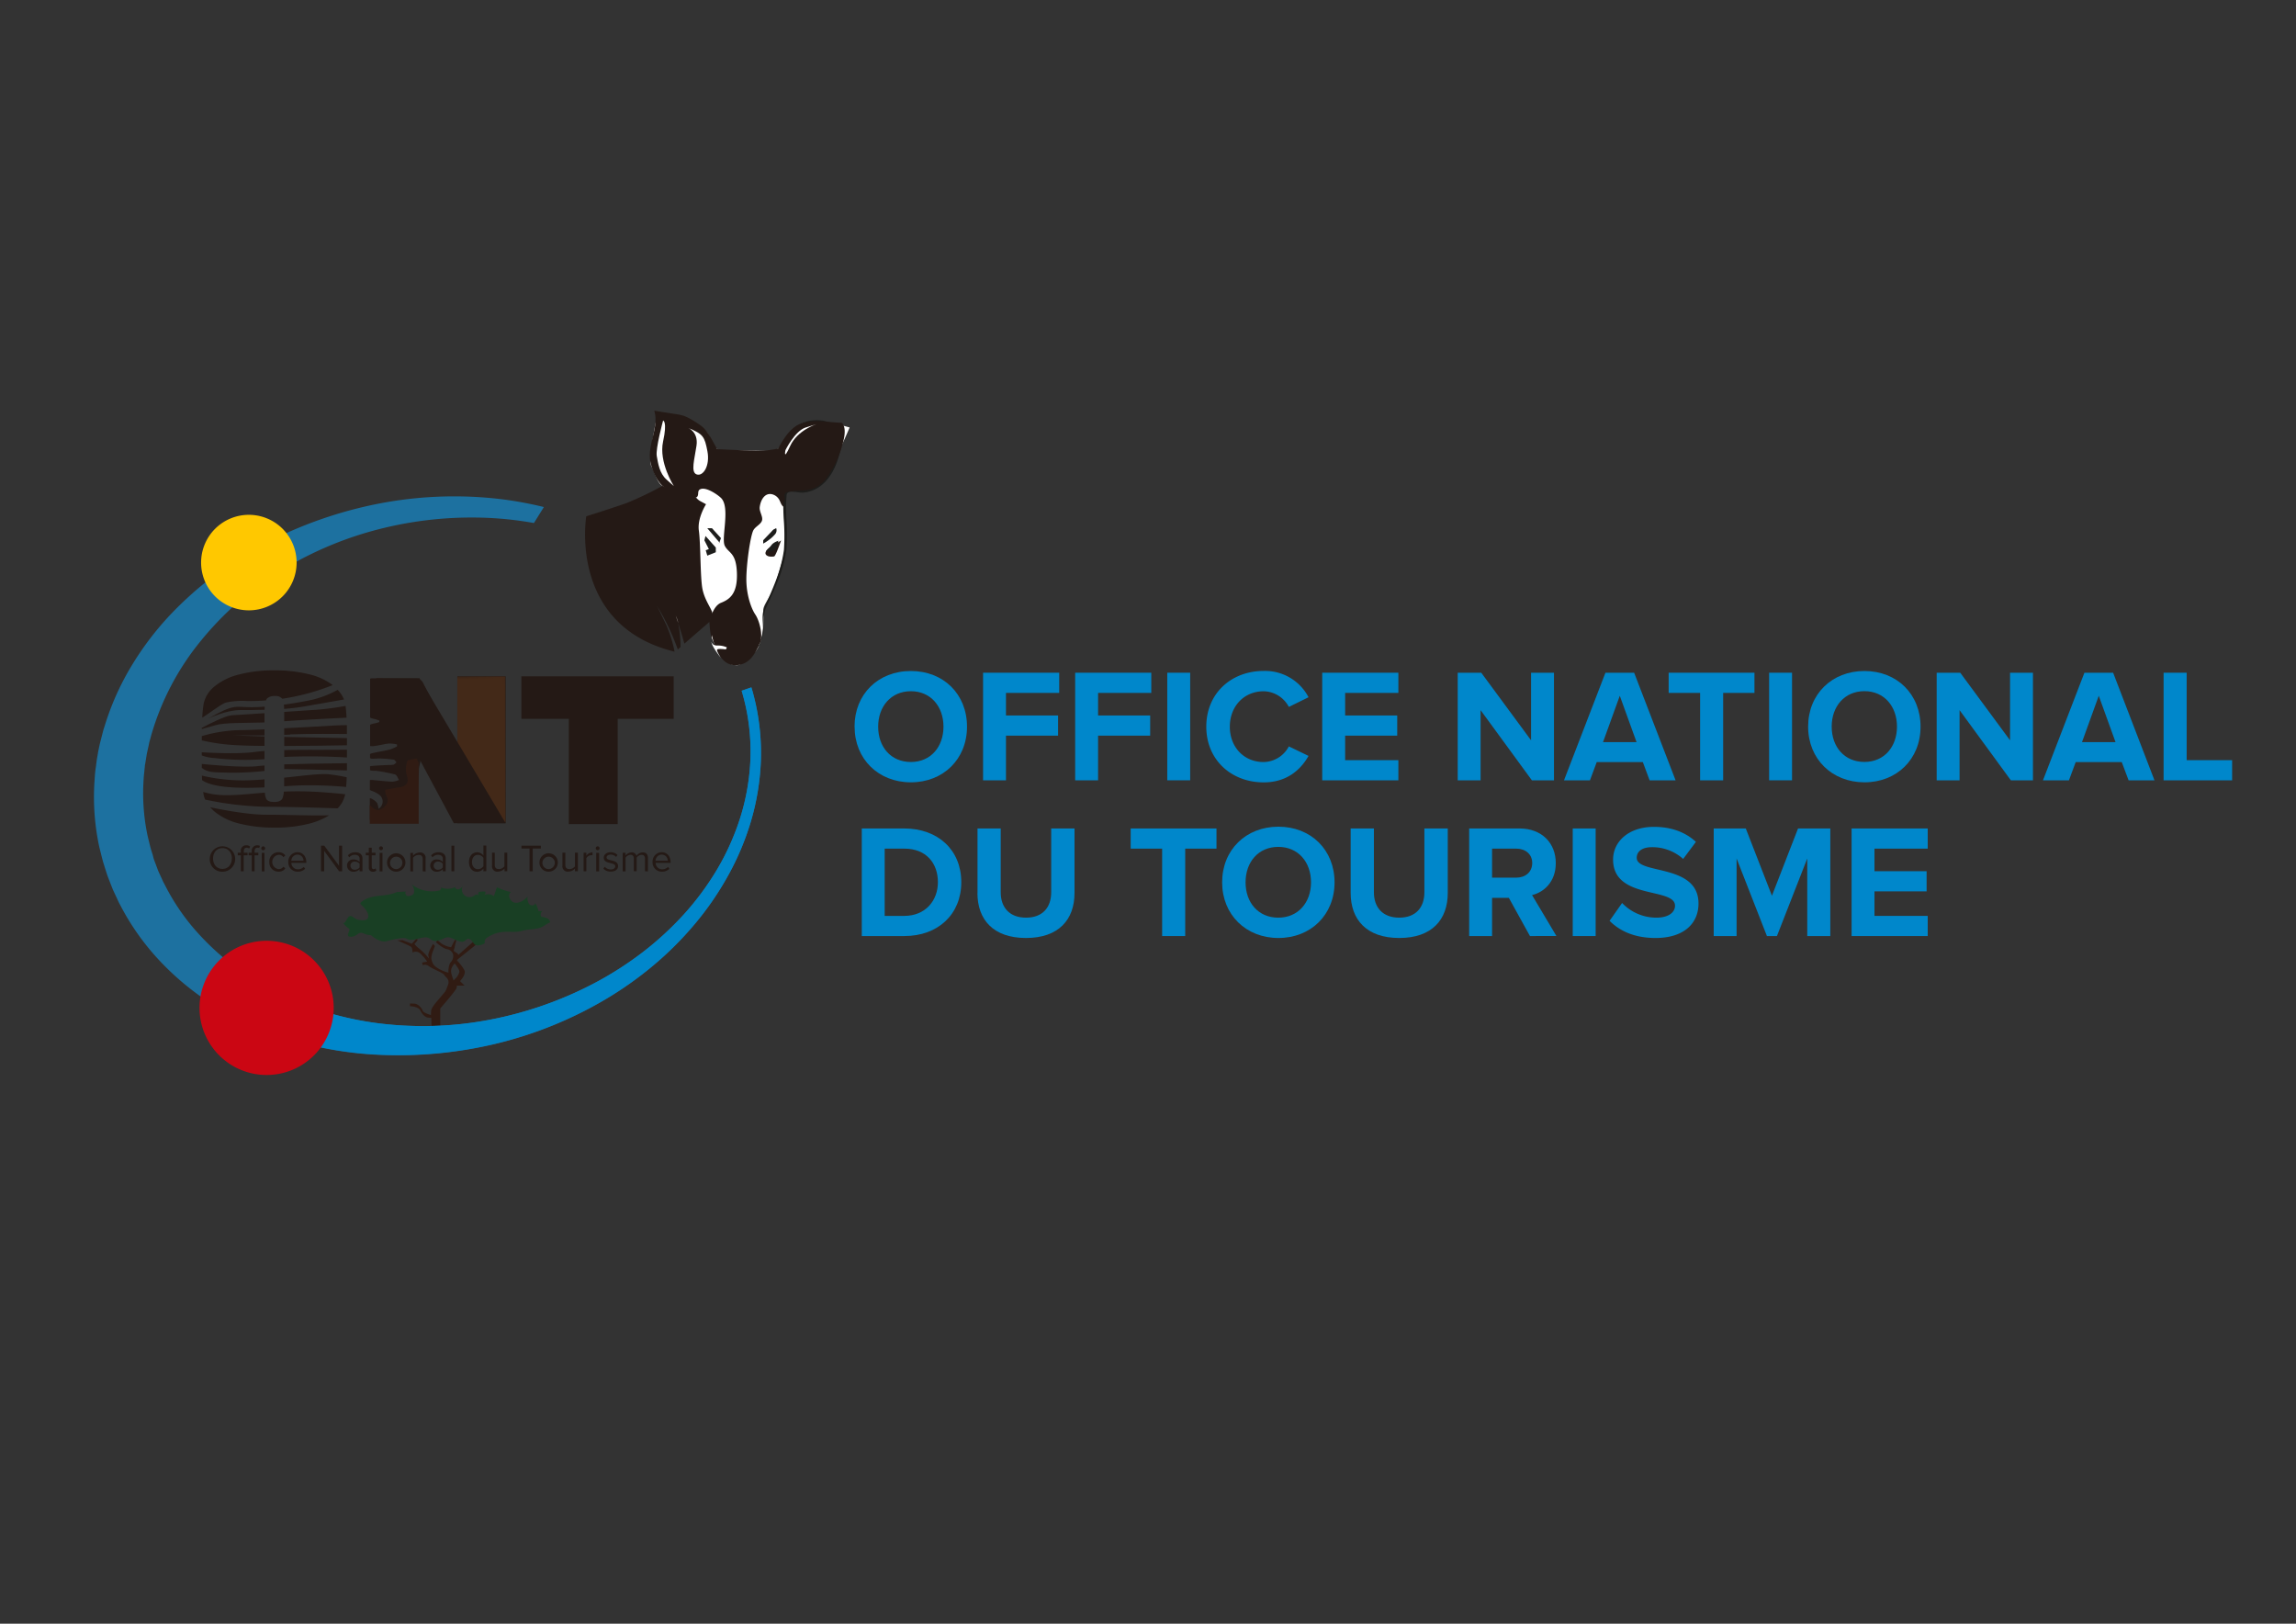 <svg id="Calque_1" data-name="Calque 1" xmlns="http://www.w3.org/2000/svg" xmlns:xlink="http://www.w3.org/1999/xlink" viewBox="0 0 841.89 595.28"><rect x="0" y="0" width="841.89" height="595.28" fill="#333333" stroke="none"/><defs><style>.cls-1{fill:url(#Dégradé_sans_nom_3);}.cls-2{fill:none;}.cls-3{fill:#241915;}.cls-4{fill:#fff;}.cls-5{fill:#1d1d1b;}.cls-6{fill:#301b13;}.cls-7{fill:#193f24;}.cls-8{fill:#1d71a0;}.cls-9{fill:#0087cb;}.cls-10{fill:#ffc800;}.cls-11{fill:#cb0613;}.cls-12{clip-path:url(#clip-path);}.cls-13{mask:url(#mask);}.cls-14{fill:url(#Dégradé_sans_nom_2);}</style><linearGradient id="Dégradé_sans_nom_3" x1="-182.48" y1="-120.12" x2="-182.14" y2="-120.12" gradientTransform="matrix(0, -126.68, -126.68, 0, -15040.12, -22835.97)" gradientUnits="userSpaceOnUse"><stop offset="0" stop-color="#fff"/><stop offset="1"/></linearGradient><clipPath id="clip-path"><rect class="cls-2" x="167.69" y="247.95" width="17.72" height="53.84"/></clipPath><mask id="mask" x="166.47" y="247.55" width="20.16" height="54.64" maskUnits="userSpaceOnUse"><rect class="cls-1" x="167.08" y="247.75" width="18.94" height="54.23" transform="translate(-6.2 4.08) rotate(-1.3)"/></mask><linearGradient id="Dégradé_sans_nom_2" x1="-182.48" y1="-120.12" x2="-182.14" y2="-120.12" gradientTransform="matrix(0, -126.68, -126.68, 0, -15040.12, -22835.97)" gradientUnits="userSpaceOnUse"><stop offset="0" stop-color="#432918"/><stop offset="1" stop-color="#432918"/></linearGradient></defs><title>LOGO ONT PAYSAGE</title><path class="cls-3" d="M311.5,156.72s-5.26,12.67-9.38,18.76-11,4.11-13.16,4.28-1.15,2.47-1.15,5.59.16,10,0,14.15-1.32,7.41-3.13,13.33-5.26,9-4.77,11.19,0,7.73-1.31,11.84c-.87,2.71-3.22,4.95-5.48,6.55a7.23,7.23,0,0,1-2.73,1.46,6.22,6.22,0,0,1-4.27-1.49,9.45,9.45,0,0,1-2.12-2.54,9.58,9.58,0,0,1-.49-.89c-1.11-2.21-2.41-3.79-2.89-6.31a25.22,25.22,0,0,1-.45-4.67l-9.23,8c-.73-2.73-1.62-5.56-2.29-7.58a45.53,45.53,0,0,1,.89,8.8l-1,.92a86.73,86.73,0,0,0-7.6-15.95c.06.14.49,1,3.21,6.64a45.44,45.44,0,0,1,3.2,10.12l-.61-.15c-38.42-9.9-31.77-49.49-31.77-49.49s10-3.13,15-4.94a124,124,0,0,0,13-6.25c-1.81-.82-2.79-4.77-4.11-7.24s2.14-18.59,2.14-18.59h4.61c7.07.82,13.32,4.44,14.64,7.9s2.63,4.93,4.44,4.93,13.33.17,18.1.17,5.43-6.75,10.53-9.71,18.26,1.15,18.26,1.15"/><path class="cls-4" d="M260.93,228.24c.73,1.65.18,3.64,0,5.48a33.62,33.62,0,0,0,2.62,5.23,9.58,9.58,0,0,0,.49.89,9.45,9.45,0,0,0,2.12,2.54,6.27,6.27,0,0,0,4.27,1.49,7.23,7.23,0,0,0,2.73-1.46c2.26-1.6,4.61-3.84,5.48-6.55,1.31-4.11,1.8-9.7,1.31-11.84s3-5.27,4.77-11.19,3-9.22,3.13-13.33,0-11,0-14.15-1.05-5.43,1.15-5.59,9.05,1.81,13.16-4.28,9.38-18.76,9.38-18.76-13.16-4.11-18.26-1.15-5.76,9.71-10.53,9.71-16.29-.17-18.1-.17-3.13-1.48-4.44-4.93-7.57-7.08-14.65-7.9h-4.6s-3.46,16.13-2.14,18.59,2.3,6.42,4.11,7.24c0,0,4.44,2.31,8.06,2.14s3.62,2.3,5.76,3.46l2.14,1.15s-3.29,5.1-2.63,9.71.49,17.27,1.32,21.38,3.18,6.92,3.65,8.81-1.31,1.12-.26,3.48"/><path class="cls-4" d="M243.66,159.68l-.34-.33c-.43-.45-1-.34.5.52,0,0,0,0,.08,0l0,0-.08-.08-.37-.24c-.05,0,0,0,.19.07"/><path class="cls-5" d="M275.24,240.56a3.81,3.81,0,0,0,1-.92,6.9,6.9,0,0,0,.76-1.17,10.69,10.69,0,0,1,1.55-2.36l0,.07,0-1v0l0,0a7.61,7.61,0,0,0,1.05-2.67,12.57,12.57,0,0,0,.16-2.88c0-1-.12-1.95-.12-2.94a10.39,10.39,0,0,1,.34-3,10,10,0,0,1,.53-1.41l.59-1.34,1.18-2.68c.77-1.79,1.52-3.59,2.21-5.41s1.3-3.67,1.8-5.54a46.5,46.5,0,0,0,1.16-5.68,76.74,76.74,0,0,0-.1-11.64c-.1-2-.17-3.93-.11-5.9,0-.5,0-1,.06-1.48l.06-.75c0-.26,0-.47.09-.78a2.57,2.57,0,0,1,.34-.85,2.07,2.07,0,0,1,.7-.65,3.4,3.4,0,0,1,1.65-.4,21.61,21.61,0,0,1,3,.26l.7.06a3.77,3.77,0,0,0,.66,0c.23,0,.46,0,.69-.08s.46-.08.69-.13a11.55,11.55,0,0,0,5-2.47,16,16,0,0,0,3.55-4.41,25,25,0,0,0,2.19-5.31c.55-1.86,1-3.76,1.4-5.67a14.49,14.49,0,0,0,.43-2.81,4.45,4.45,0,0,0-.61-2.56l.39.18a7.17,7.17,0,0,1-2.4-.16,22,22,0,0,1-2.22-.68,13.93,13.93,0,0,0-2.15-.57,12.6,12.6,0,0,0-2.21-.19,14.19,14.19,0,0,0-4.39.69,9,9,0,0,0-3.72,2.33,18.8,18.8,0,0,0-2.71,3.59,19.81,19.81,0,0,1-1.26,1.92,6.48,6.48,0,0,1-1.69,1.61,4.63,4.63,0,0,1-1.06.49c-.19,0-.38.1-.57.13s-.39.06-.58.06a14.65,14.65,0,0,1-2.3-.13,9.5,9.5,0,0,0-2.26-.05,3.48,3.48,0,0,0-2,.94,3.53,3.53,0,0,1,2-1,9.23,9.23,0,0,1,2.29,0,15.51,15.51,0,0,0,2.26.06,3.31,3.31,0,0,0,.55-.07,5.29,5.29,0,0,0,.54-.13,4.56,4.56,0,0,0,1-.49,6.46,6.46,0,0,0,1.56-1.57c.43-.61.81-1.27,1.19-1.93a18.87,18.87,0,0,1,2.68-3.75,10.38,10.38,0,0,1,1.79-1.51,9.82,9.82,0,0,1,2.11-1,15.25,15.25,0,0,1,4.58-.79,14.09,14.09,0,0,1,2.34.16,15.38,15.38,0,0,1,2.27.57c.73.23,1.44.47,2.15.62a6.71,6.71,0,0,0,2.14.11l.25,0,.14.21a5.28,5.28,0,0,1,.79,3,15.51,15.51,0,0,1-.43,3c-.43,1.9-.83,3.82-1.39,5.73a26,26,0,0,1-2.24,5.51,20.56,20.56,0,0,1-1.66,2.51,14.9,14.9,0,0,1-2.09,2.19,12.61,12.61,0,0,1-5.4,2.71,6.58,6.58,0,0,1-.75.14c-.25,0-.5.08-.76.1a5.23,5.23,0,0,1-.8,0c-.26,0-.52,0-.77-.07a20.6,20.6,0,0,0-2.84-.27,2.54,2.54,0,0,0-1.18.26,1.18,1.18,0,0,0-.57.83,5.77,5.77,0,0,0-.07.67l-.06.72c0,.48-.06,1-.07,1.45-.07,1.93,0,3.87.07,5.82a77.44,77.44,0,0,1,0,11.8,50.64,50.64,0,0,1-3.17,11.37c-.72,1.82-1.51,3.62-2.32,5.4l-1.22,2.67-.61,1.34a9.33,9.33,0,0,0-.53,1.32,10.61,10.61,0,0,0-.39,2.82c0,1,0,2,0,2.93a12.74,12.74,0,0,1-.25,2.95,7.94,7.94,0,0,1-1.15,2.73v1l0,0a10.75,10.75,0,0,0-1.59,2.27,7.68,7.68,0,0,1-.81,1.15,3.7,3.7,0,0,1-1.08.89"/><path class="cls-5" d="M279.83,199.34c0-.08.68-.42.75-.46.58-.37,1.14-.76,1.68-1.18a12,12,0,0,0,1.77-1.65,2.23,2.23,0,0,0,.62-2.28.11.11,0,0,0,0-.08c-.06-.05-.14,0-.2,0-.27.21-.6.29-.86.47a6.38,6.38,0,0,0-.72.75l-1.41,1.47-1.6,1.67Z"/><polygon class="cls-5" points="263.7 198.76 259.35 193.66 261.07 193.66 264.36 197.28 263.62 199.34 263.7 198.76"/><polygon class="cls-5" points="262.47 200.74 262.47 202.46 259.35 203.7 258.77 201.72 259.92 201.31 258.28 198.09 258.69 196.5 262.47 200.74"/><path class="cls-3" d="M287.87,180.84c-.52.76.18,2-.33,2.89a2.44,2.44,0,0,0-.24.41,1.18,1.18,0,0,0,0,.53c.06.4.13.81.19,1.22-1-.49-1.22-1.69-1.73-2.62a4.15,4.15,0,0,0-2.67-2.07c-2.82-.63-4.23,2.36-4.52,4.72-.21,1.68,1.33,3.54.81,5s-2.59,2.18-3.24,3.7c-1.11,2.59-2.47,12.34-2.47,17.77s1.64,10.44,3.29,12.91,2.93,8,1.64,10.53-2.92,7.46-8.2,8-7.3-4.59-8.54-7.91a38.39,38.39,0,0,1-1.68-8s1.07-5.68,4.19-6.92,6.09-3.26,5.84-10.88-3-7.21-4.44-10,2.14-14.11-1.4-17.57c-1.28-1.25-5.94-4.48-7.9-3-.44.33-.45,1-.48,1.53s-.24,1.22-.79,1.31a1.36,1.36,0,0,1-.95-.35c-.62-.42-2.14-.14-2.83-.44-2.61-1.14-4.86-1.32-7.37-2.68-2.89-1.56-4.92-6.45-5.55-9.52-1.28-6.3,3.29-12.7,1.4-18.83l7.87,1.24a18.69,18.69,0,0,1,2.88.62,14.93,14.93,0,0,1,2.47,1.14,39.3,39.3,0,0,1,3.65,2.3c3,2.11,4.35,5.75,6.23,8.79,0,0,12,.6,15.28.62a35.65,35.65,0,0,0,7.11-.86c1.57-3.08,4.12-7.12,7.31-8.68,4.87-2.37,10.29-.91,15.49-.77a1.26,1.26,0,0,1,.58.12,1.07,1.07,0,0,1,.29.34c.9,1.51.74,3.4.44,5.13a38.36,38.36,0,0,1-6.21,14.39,11.18,11.18,0,0,1-5.43,4.25c-2.66,1-6.42.47-9.12,1.17a1.71,1.71,0,0,0-.71.33.8.8,0,0,0-.15.17"/><path class="cls-4" d="M264.36,217.27a25.4,25.4,0,0,1-2.51-5.59,41.53,41.53,0,0,0-1.48-4.28l1.48-.66,2.51,2.14Z"/><path class="cls-3" d="M283.86,204c.7-.43,2.19-5,2.57-5.87a35.94,35.94,0,0,1-3.4,2c-1.14.59-3.86,2.9-1.26,3.81a4.54,4.54,0,0,0,2,.06.11.11,0,0,0,.08,0"/><path class="cls-5" d="M280.94,201.93a6.88,6.88,0,0,0,1.21-1.08,12.17,12.17,0,0,1,1.05-1.4,6,6,0,0,1,1.67-1c.08,0,.51-.18.51-.31,0,.08-.16,5.18-4.44,3.84"/><path class="cls-4" d="M260.92,235.31s.18,1.42,2.16,1.35a7.91,7.91,0,0,1,3.45.68l-.37.74s-2.65-.37-3.14,0,.92,2.41,1.23,3c0,0-3.58-4.51-3.33-5.8"/><rect class="cls-3" x="191.17" y="247.95" width="55.85" height="15.59"/><rect class="cls-3" x="208.58" y="256.27" width="17.91" height="45.86"/><path class="cls-3" d="M76.92,314.74a4.66,4.66,0,1,1,4.65,4.85,4.58,4.58,0,0,1-4.65-4.85m8.11,0c0-2.19-1.36-3.81-3.46-3.81s-3.44,1.62-3.44,3.81,1.34,3.81,3.44,3.81S85,316.92,85,314.74"/><path class="cls-3" d="M88.31,319.42v-5.86H87.18v-.93h1.13v-.52a1.94,1.94,0,0,1,2-2.21,2,2,0,0,1,1.44.52l-.44.68a1.19,1.19,0,0,0-.83-.32c-.7,0-1.08.46-1.08,1.33v.52h1.38v.93H89.36v5.86Zm4,0v-5.86H91.17v-.93H92.3v-.52a2,2,0,0,1,2-2.21,2.06,2.06,0,0,1,1,.23l-.26.8a1.13,1.13,0,0,0-.61-.15c-.7,0-1.08.46-1.08,1.33v.52h1.38v.93H93.35v5.86ZM95.8,311a.71.71,0,1,1,1.42,0,.71.71,0,0,1-1.42,0m.18,1.67h1v6.79H96Z"/><path class="cls-3" d="M98.75,316a3.35,3.35,0,0,1,3.38-3.56,2.92,2.92,0,0,1,2.49,1.18l-.7.64a2,2,0,0,0-1.73-.88,2.64,2.64,0,0,0,0,5.25,2.07,2.07,0,0,0,1.73-.89l.7.65a2.92,2.92,0,0,1-2.49,1.18A3.36,3.36,0,0,1,98.75,316"/><path class="cls-3" d="M105.72,316a3.39,3.39,0,0,1,3.34-3.56c2,0,3.26,1.6,3.26,3.64v.27h-5.48a2.38,2.38,0,0,0,2.43,2.35,2.93,2.93,0,0,0,2.11-.88l.51.69a3.73,3.73,0,0,1-2.7,1.06,3.37,3.37,0,0,1-3.47-3.57m3.33-2.69a2.27,2.27,0,0,0-2.22,2.25h4.45a2.19,2.19,0,0,0-2.23-2.25"/><polygon class="cls-3" points="124.34 319.42 118.87 311.94 118.87 319.42 117.71 319.42 117.71 310.05 118.9 310.05 124.3 317.37 124.3 310.05 125.46 310.05 125.46 319.42 124.34 319.42"/><path class="cls-3" d="M131.86,319.42v-.77a3,3,0,0,1-2.25.94,2.26,2.26,0,0,1-2.36-2.25,2.21,2.21,0,0,1,2.36-2.24,2.88,2.88,0,0,1,2.25.92v-1.23c0-.89-.73-1.41-1.72-1.41a2.67,2.67,0,0,0-2.08.94l-.49-.73a3.55,3.55,0,0,1,2.71-1.13c1.45,0,2.63.65,2.63,2.29v4.67Zm0-1.43v-1.3a2.3,2.3,0,0,0-1.86-.83,1.5,1.5,0,1,0,0,3,2.28,2.28,0,0,0,1.86-.84"/><path class="cls-3" d="M135.24,318v-4.44h-1.12v-.93h1.12v-1.85h1.07v1.85h1.38v.93h-1.38v4.21c0,.51.23.88.68.88a1,1,0,0,0,.71-.3l.31.8a1.7,1.7,0,0,1-1.25.44,1.4,1.4,0,0,1-1.52-1.59"/><path class="cls-3" d="M139,311a.72.72,0,0,1,.72-.72.71.71,0,0,1,.7.72.7.7,0,0,1-.7.7.71.71,0,0,1-.72-.7m.19,1.67h1.05v6.79h-1.05Z"/><path class="cls-3" d="M141.93,316a3.37,3.37,0,1,1,3.36,3.57,3.34,3.34,0,0,1-3.36-3.57m5.61,0a2.28,2.28,0,1,0-2.25,2.63,2.36,2.36,0,0,0,2.25-2.63"/><path class="cls-3" d="M155,319.42V315c0-1.21-.62-1.58-1.53-1.58a2.65,2.65,0,0,0-2,1.06v5h-1v-6.79h1v1a3.35,3.35,0,0,1,2.43-1.15,1.92,1.92,0,0,1,2.15,2.19v4.77Z"/><path class="cls-3" d="M162.37,319.42v-.77a3,3,0,0,1-2.25.94,2.26,2.26,0,0,1-2.36-2.25,2.21,2.21,0,0,1,2.36-2.24,2.88,2.88,0,0,1,2.25.92v-1.23c0-.89-.73-1.41-1.72-1.41a2.67,2.67,0,0,0-2.08.94l-.49-.73a3.55,3.55,0,0,1,2.71-1.13c1.45,0,2.63.65,2.63,2.29v4.67Zm0-1.43v-1.3a2.3,2.3,0,0,0-1.86-.83,1.5,1.5,0,1,0,0,3,2.28,2.28,0,0,0,1.86-.84"/><rect class="cls-3" x="165.54" y="310.05" width="1.05" height="9.37"/><path class="cls-3" d="M177.26,319.42v-1a2.84,2.84,0,0,1-2.29,1.18c-1.77,0-3-1.35-3-3.56s1.25-3.57,3-3.57a2.81,2.81,0,0,1,2.29,1.2V310h1.06v9.38Zm0-1.86V314.5a2.51,2.51,0,0,0-2-1.1c-1.38,0-2.19,1.13-2.19,2.63s.81,2.62,2.19,2.62a2.5,2.5,0,0,0,2-1.09"/><path class="cls-3" d="M185,319.42v-1a3.34,3.34,0,0,1-2.42,1.13,1.92,1.92,0,0,1-2.16-2.17v-4.79h1v4.47c0,1.19.6,1.55,1.53,1.55a2.6,2.6,0,0,0,2-1v-5h1.05v6.79Z"/><polygon class="cls-3" points="194.17 319.42 194.17 311.08 191.21 311.08 191.21 310.05 198.32 310.05 198.32 311.08 195.34 311.08 195.34 319.42 194.17 319.42"/><path class="cls-3" d="M197.81,316a3.37,3.37,0,1,1,3.36,3.57,3.33,3.33,0,0,1-3.36-3.57m5.61,0a2.28,2.28,0,1,0-2.25,2.63,2.36,2.36,0,0,0,2.25-2.63"/><path class="cls-3" d="M210.82,319.42v-1a3.31,3.31,0,0,1-2.41,1.13,1.92,1.92,0,0,1-2.17-2.17v-4.79h1.06v4.47c0,1.19.6,1.55,1.53,1.55a2.58,2.58,0,0,0,2-1v-5h1.06v6.79Z"/><path class="cls-3" d="M214,319.42v-6.79h1v1.08a2.92,2.92,0,0,1,2.26-1.23v1.08a2.2,2.2,0,0,0-2.26,1.05v4.81Z"/><path class="cls-3" d="M218.44,311a.72.72,0,0,1,.72-.72.71.71,0,0,1,.7.72.7.7,0,0,1-.7.7.71.71,0,0,1-.72-.7m.18,1.67h1.06v6.79h-1.06Z"/><path class="cls-3" d="M221.21,318.52l.53-.76a3.08,3.08,0,0,0,2.24,1c1,0,1.61-.49,1.61-1.17,0-1.64-4.2-.63-4.2-3.14,0-1.07.9-2,2.52-2a3.37,3.37,0,0,1,2.51,1l-.49.73a2.6,2.6,0,0,0-2-.86c-.93,0-1.51.46-1.51,1.07,0,1.47,4.21.5,4.21,3.15,0,1.13-.92,2-2.66,2a3.64,3.64,0,0,1-2.74-1.07"/><path class="cls-3" d="M236.51,319.42v-4.61c0-.86-.36-1.41-1.25-1.41a2.36,2.36,0,0,0-1.8,1v5h-1.05v-4.61c0-.86-.35-1.41-1.25-1.41a2.39,2.39,0,0,0-1.79,1.06v5h-1.05v-6.79h1.05v1a3,3,0,0,1,2.21-1.15,1.72,1.72,0,0,1,1.81,1.27,2.87,2.87,0,0,1,2.28-1.27c1.24,0,1.9.69,1.9,2.05v4.91Z"/><path class="cls-3" d="M239.28,316a3.4,3.4,0,0,1,3.35-3.56c2.05,0,3.26,1.6,3.26,3.64v.27h-5.48a2.38,2.38,0,0,0,2.43,2.35,3,3,0,0,0,2.11-.88l.5.69a3.73,3.73,0,0,1-2.7,1.06,3.37,3.37,0,0,1-3.47-3.57m3.33-2.69a2.27,2.27,0,0,0-2.22,2.25h4.46a2.2,2.2,0,0,0-2.24-2.25"/><path class="cls-6" d="M161.43,379.43v-9.71s5.88-6.74,6-7.57l.11-.82h2.8l-1.65-1.65s2.22-2.3,1.65-3.86a14.67,14.67,0,0,0-2.91-3.79l8-6.41-.83-1.32-7.73,6.83s-.9,1.13-.16,2.06,1.85,2.46,1.73,3.08a5.18,5.18,0,0,1-1.3,2.35c-.43.18-2.59,3.33-4.81,6s-4.2,4.69-4.26,6.11l-.06,1.42s-2.84-.87-3-1.55-1.48-2.59-3.08-2.65l-1.6-.06v1s3.08.06,3.82,1.6,1.79,2.47,2.9,2.59l1.11.13.12,6.6,3.58-.37Z"/><path class="cls-6" d="M166.86,360.67a19.78,19.78,0,0,1-1.4-3.95c-.16-1.31,0-2,1.24-3.53s2.09-3.05.71-3.87-1.08-.41-.65-2.3a16,16,0,0,1,.65-2.39h-.65l-1.35,2.63a8.48,8.48,0,0,1-3.73-1.48l-1.32-1.15-.49.82s2.48,2.31,4.12,2.55a2.7,2.7,0,0,1,2.13,1.81,3.25,3.25,0,0,1-.74,2.84c-.9.86-1.07,3.42-.9,3.83s-4.69-1.24-5.68-3.13-.66-3,0-4.77l.66-1.73-.66-.82s-2,3.29-1.73,4.36l.25,1.07a24.13,24.13,0,0,0-3.54-3.62C152,346.44,152,346,152,346a7.32,7.32,0,0,0,1.15-1.4c.09-.33-.57-.33-.57-.33L151,346l-3.38-1.32-1.89.08s4.28,1.89,4.94,2.31.57,2.13.57,2.13a2.47,2.47,0,0,1,3,.5,16.62,16.62,0,0,1,2.39,2.84l-1.89.37.33,1s.74-.74,2.38.42,4.9,2.22,5.45,3.12,2.22,1.63,1.3,3.87a25.54,25.54,0,0,0-1.3,3.95Z"/><path class="cls-7" d="M136,342.82s.25.23.65.54c1.07.81,3.27,2.22,5.15,1.68,2.59-.74,5.92-1.36,6.91-1.05s1.19.93,3.87.31,3.91-1.11,5.26,0,2.92.74,5-.31,3.48.55,5.82,1.17,2-1.54,3.58-.86,1.11,3,4.2,2.1-.87-1.36,3.82-3.58,7.41-.49,11.35-1.6c2-.58,4.31-.43,6.29-1.05,1.4-.44,2.42-1.48,3.81-2-.17-2.09-3.26-1.84-3.38-2.24a1.93,1.93,0,0,1,.55-1.94h-1.48a6.56,6.56,0,0,0-1.16-2.87c-.11.94-1.6,1.06-2.22.34a3.75,3.75,0,0,1-.55-2.71c-1.29,1.24-2.92,2.45-4.68,2.18s-2.92-2.93-1.41-3.89a21.94,21.94,0,0,1-5.17-1.77l-1.12,3.28a3.39,3.39,0,0,0-3.7-.29,1.24,1.24,0,0,0,.61-1.36,6,6,0,0,0-2.56.19l-.15,1.53c.2-.32-.23-.73-.6-.69a2.53,2.53,0,0,0-1,.52,2.79,2.79,0,0,1-4-3.64A3.24,3.24,0,0,1,168.3,326a1.12,1.12,0,0,1-1.46-.76,6.37,6.37,0,0,1-5.1.13,1,1,0,0,1-.85,1.15,12.19,12.19,0,0,1-10.43-2.68,3.51,3.51,0,0,1,1.21,3.87,3,3,0,0,1-2.11.82c-.77-.12-1.29-1.26-.65-1.69l-3.38.2c-4.51,2-8.8.55-12.77,3.43-1.35,1-.24,1,1.11,2.72s2.1,4.19-.86,4.19-3.21-1.37-4.44-1.55-2,3.4-2.84,2.41,1,1.49,2.1,2.1-1.61,3,.74,3.09,2.71-2.1,4.69-1.24,2.71.62,2.71.62"/><path class="cls-8" d="M275.85,253.15c-.11-.39-.23-.77-.34-1.15l-3.57,1.24c.09.32.19.63.28.94q.7,2.48,1.26,5a77.84,77.84,0,0,1,1.62,20.48,82.3,82.3,0,0,1-3.7,20.22A91.88,91.88,0,0,1,263,318.65a103.07,103.07,0,0,1-12.23,16.56,116,116,0,0,1-15.14,13.92,126.12,126.12,0,0,1-17.29,11.11,137.91,137.91,0,0,1-38.52,13.57,130.62,130.62,0,0,1-40.5,1.42,116.37,116.37,0,0,1-38.13-11.47A96.45,96.45,0,0,1,70.75,340a80.23,80.23,0,0,1-10.39-15.75l-.54-1c-.16-.36-.31-.72-.47-1.07l-1-2.15c-.15-.36-.33-.7-.46-1.08l-.4-1.09-.83-2.2-.2-.54-.18-.56L56,313.42l-.7-2.23c-.4-1.51-.75-3-1.13-4.55A75.06,75.06,0,0,1,52.54,288c.09-1.56.13-3.13.33-4.69l.24-2.34c0-.39.11-.78.17-1.17l.19-1.16.38-2.34.51-2.31.25-1.16a11.48,11.48,0,0,1,.27-1.16l.63-2.3A96.7,96.7,0,0,1,73.4,235.24,116.34,116.34,0,0,1,103.35,209a130.56,130.56,0,0,1,37.45-15.45A136.93,136.93,0,0,1,181.47,190a127.34,127.34,0,0,1,14.31,1.75l3.65-5.86a135,135,0,0,0-17.32-3.08,145.29,145.29,0,0,0-43.24,1.83A153.69,153.69,0,0,0,97.67,199a131.23,131.23,0,0,0-35.41,26.57,110.26,110.26,0,0,0-13.7,18,98.17,98.17,0,0,0-9.62,20.81l-.88,2.76c-.16.46-.26.93-.39,1.4l-.36,1.41-.72,2.81L36,275.57,35.76,277c-.08.48-.19.95-.25,1.44l-.38,2.89c-.31,1.93-.39,3.88-.53,5.83a87,87,0,0,0,1.8,23.32c.48,1.9.93,3.8,1.45,5.69l.88,2.79.45,1.4.23.7.26.69,1.06,2.73.54,1.36c.17.46.4.89.6,1.34l1.24,2.66c.2.44.4.89.62,1.32l.69,1.29a90.64,90.64,0,0,0,13.4,19,99.85,99.85,0,0,0,17.37,15,111.35,111.35,0,0,0,19.9,10.69,131.09,131.09,0,0,0,43.2,9.56,153.73,153.73,0,0,0,43.42-4,146.21,146.21,0,0,0,40.12-16.2A131.47,131.47,0,0,0,239.48,354a122.29,122.29,0,0,0,15.28-15.25A110.7,110.7,0,0,0,267,320.94a98.65,98.65,0,0,0,8.35-19.86,89.94,89.94,0,0,0,3.6-21.23,84.16,84.16,0,0,0-1.79-21.47q-.57-2.64-1.3-5.23"/><path class="cls-9" d="M277.15,258.38q-.57-2.64-1.3-5.23c-.11-.39-.23-.77-.34-1.15l-3.57,1.24.28.94q.7,2.48,1.26,5a77.84,77.84,0,0,1,1.62,20.48,82.3,82.3,0,0,1-3.7,20.22A91.88,91.88,0,0,1,263,318.65a103.07,103.07,0,0,1-12.23,16.56,116,116,0,0,1-15.14,13.92,126.12,126.12,0,0,1-17.29,11.11,137.91,137.91,0,0,1-38.52,13.57,130.62,130.62,0,0,1-40.5,1.42,118,118,0,0,1-30.54-8,42.17,42.17,0,0,1-1.56,4.9c-1.07,2.76-2.3,5.43-3.57,8.09a133.68,133.68,0,0,0,34.66,6.4,153.77,153.77,0,0,0,43.42-4,146.21,146.21,0,0,0,40.12-16.2A131.47,131.47,0,0,0,239.48,354a122.29,122.29,0,0,0,15.28-15.25A110.7,110.7,0,0,0,267,320.94a98.65,98.65,0,0,0,8.35-19.86,89.94,89.94,0,0,0,3.6-21.23,84.16,84.16,0,0,0-1.79-21.47"/><path class="cls-10" d="M108.76,206.24a17.51,17.51,0,1,1-17.5-17.5,17.51,17.51,0,0,1,17.5,17.5"/><path class="cls-11" d="M122.36,369.5a24.6,24.6,0,1,1-24.6-24.59,24.6,24.6,0,0,1,24.6,24.59"/><path class="cls-3" d="M158.89,281.84c-.43-.32-.85-.67-1.27-1a31,31,0,0,1-3.3-3.18,1.49,1.49,0,0,1-.12-.14,6.83,6.83,0,0,1-.14,2.16,15,15,0,0,0-.44,2c-.05.63,0,1.21-.07,1.85l0,.26c-.13,1.43-.19,2.86-.29,4.29-1.43-.54-1.82.47-2.56,1.42-1.92,2.47-4.11,4.72-6.21,7-1,1.14-2.11,2.24-3.14,3.38-1.21,1.34-3.38,2.21-4.57,1.59a3.37,3.37,0,0,1-1.17-.95v-7.92a2.64,2.64,0,0,1,1,.42,5.21,5.21,0,0,1,1.66,1.37,7.09,7.09,0,0,1,.52,2.11,3.07,3.07,0,0,0,.32-5.09,10.19,10.19,0,0,0-2.85-1.49,3.18,3.18,0,0,1-.64-.32V286a4.38,4.38,0,0,1,1.3,0c2.32.19,4.63.49,7,.58a8.22,8.22,0,0,0,2.39-.63c-.47-.7-.8-1.84-1.42-2a54.56,54.56,0,0,0-6.5-1.3c-.78-.13-1.62,0-2.39-.17a.84.84,0,0,1-.33-.16V281a.85.85,0,0,1,.42-.17c2.16-.19,4.32-.27,6.49-.38a7.22,7.22,0,0,0,1.69-.1c.43-.13.76-.56,1.13-.85-.34-.34-.63-.92-1-1-1.63-.23-3.28-.36-4.92-.43-1.08-.05-2.18.15-3.25.06a1.05,1.05,0,0,1-.55-.23v-1.4a1.05,1.05,0,0,1,.48-.29c2.21-.53,4.47-.86,6.69-1.39a17.18,17.18,0,0,0,2.73-1.18c0-.24,0-.48,0-.72a12.69,12.69,0,0,0-2.91-.34c-1.81.19-3.59.69-5.39.92a5.11,5.11,0,0,1-1.56,0v-7.82a6.57,6.57,0,0,1,1.81-.5,12.18,12.18,0,0,0,1.53-.46l.06-.52a12.24,12.24,0,0,0-1.7-.59,6.27,6.27,0,0,1-1.7-.52V248.81a2.19,2.19,0,0,1,.83-.13q8,.09,15.93.12a2.81,2.81,0,0,1,2.77,1.79c1,2,2.09,4,3.15,6-.33,3-.47,6-.52,8.93a122.8,122.8,0,0,0,1.15,16.28"/><rect class="cls-3" x="167.69" y="247.95" width="17.72" height="53.84"/><g class="cls-12"><g class="cls-13"><rect class="cls-14" x="167.08" y="247.75" width="18.94" height="54.23" transform="translate(-6.2 4.08) rotate(-1.3)"/></g></g><path class="cls-6" d="M153.52,279.67V302H135.58v-6.91c.91,1,2.24,2.07,3.26,1.85,1.72-.37,4.07-2.34,3.08-4.56s-.61-2.84-.61-2.84l4.56-.86s4.57,0,3.46-3.83a8.59,8.59,0,0,1,.17-6.17l3.28-.62Z"/><path class="cls-3" d="M122,251.17a83,83,0,0,1-18.49,5,3.24,3.24,0,0,0-2.77-1A4,4,0,0,0,98,256a2,2,0,0,0-.47.79q-3.39.25-6.79.22a28,28,0,0,0-7.87.56c-1.6.45-5.33,3.39-8.7,5.53a42.17,42.17,0,0,1,.5-5.05,11,11,0,0,1,3.93-6.34,22.47,22.47,0,0,1,8.94-4.4,49.77,49.77,0,0,1,13.11-1.54,51.24,51.24,0,0,1,12.76,1.45,23.37,23.37,0,0,1,8.61,3.95"/><path class="cls-3" d="M92.38,259.28c1.41,0,3-.08,4.69-.21q0,.53-.06,1.14c-3.44.11-6.58.11-8.88.11-5.27,0-11.53,3-11.92,3.19,10-5.67,9.84-4.23,16.17-4.23"/><path class="cls-3" d="M126.15,256.44,111.53,259c-2.31.41-4.82.69-7.34.89,0-.58-.06-1.1-.11-1.55,3.86-.53,7.64-1.2,10.5-1.82a37.49,37.49,0,0,0,9.24-3.61,10.89,10.89,0,0,1,2.33,3.58"/><path class="cls-3" d="M84.93,262.24c1.57-.08,6.35-.4,12.07-.78v3.41c-7.17.22-14.79,0-18,1-2.15.63-3.86,1.11-5,1.41,0-.14,0-.29,0-.43,2.83-1.51,8.65-4.47,10.92-4.59"/><path class="cls-3" d="M127.08,263.12c-4.21.2-15.78.76-22.87,1.31V261l9.49-.64a100.3,100.3,0,0,0,13-1.56c.16,1.14.29,2.6.37,4.36"/><path class="cls-3" d="M87.17,267.69c2.16,0,5.73-.12,9.83-.3v2.22l-1.77,0h-.65l-.82,0h-.65l-1.39,0h-2.2l-1.72,0H85.45L97,270v3.45c-4.49,0-8.41-.13-11-.3A70.39,70.39,0,0,1,74,271.44v-1.57a53.44,53.44,0,0,1,13.18-2.18"/><path class="cls-3" d="M106.36,269.33l-2.15.07V267c7.33-.37,14.71-.79,18-1,2.37-.12,4-.15,5-.14,0,1,0,2.08,0,3.23-3.57,0-13-.14-20.86.15"/><path class="cls-3" d="M127.22,270.6v2.63c-4.45.08-14,.24-23,.26v-3.32Z"/><path class="cls-3" d="M93.26,275.7c1.14-.15,2.4-.28,3.74-.38v3a96.33,96.33,0,0,1-18.4-.41,15.52,15.52,0,0,1-4.61-.95V275.8c3.8.22,13.64.67,19.27-.1"/><path class="cls-3" d="M127.22,274.86v2.85a220.37,220.37,0,0,0-23-.2V275c5.07-.14,10.09-.1,13.21-.1Z"/><path class="cls-3" d="M94.46,280.87c.77-.08,1.62-.16,2.54-.23v2a111.52,111.52,0,0,1-12.75.64c-5.5-.19-7.93.09-10.25-1.77,0-.46,0-.94,0-1.43,4.11.4,15.24,1.38,20.47.8"/><path class="cls-3" d="M127.22,279.84q0,1.38,0,2.61c-6.67-.16-20-.5-22-.5-.25,0-.57,0-1,0v-1.73c5.92-.2,12.66-.28,18-.35l5-.07"/><path class="cls-3" d="M97,287c0,.6,0,1.16,0,1.67-8.83.37-18.82.24-22.9-2.65,0-.53-.05-1.08-.06-1.66A66.55,66.55,0,0,0,92.9,286c1.38-.07,2.74-.16,4.1-.27Z"/><path class="cls-3" d="M127.13,284.94q-.07,2-.21,3.57a146,146,0,0,0-17.43-.55c-1.44.06-3.25.17-5.3.3,0-.53,0-1.1,0-1.71v-1.44c7.17-.75,13.2-1.56,16.34-1.24,2.43.26,4.83.7,6.58,1.07"/><path class="cls-3" d="M126.57,291.18h0a10.25,10.25,0,0,1-2.77,5.17c-7.61-.25-19.07-.58-26.31-.58a119.31,119.31,0,0,1-22.25-2.62,8.82,8.82,0,0,1-.6-1.89c0-.28-.1-.58-.15-.91l1.7.43c4.93,1.26,11.18.67,17.19.13,1.14-.11,2.4-.21,3.75-.31a6.35,6.35,0,0,0,.5,2.3c.41.75,1.39,1.12,2.92,1.12s2.57-.43,3-1.29a7.82,7.82,0,0,0,.52-2.51,122.46,122.46,0,0,1,13.1.15c4.66.32,7.64.61,9.39.81"/><path class="cls-3" d="M120.74,298.87a25.23,25.23,0,0,1-7,3,49.79,49.79,0,0,1-13.12,1.54,51.35,51.35,0,0,1-12.76-1.45,22.79,22.79,0,0,1-9.1-4.35,15.67,15.67,0,0,1-1.69-1.66c4.68,1,14,2.74,20.44,2.74,7.41,0,18.11.42,23.25.21"/><path class="cls-4" d="M243.13,154.21s-2.8,10.28-2.31,13,1,6.37,3.65,8.67l2.6,2.31s-5.59-8.72-3.94-16.29,0-7.72,0-7.72"/><path class="cls-4" d="M252.4,156.91s3.7,1.48,3,6.42-2.27,9.87.1,10.61,4.91-3.21,3.89-8.52-1.52-6.29-7-8.51"/><path class="cls-4" d="M288,165.05s3.45-7.07,7.4-8.31l3.95-1.23s-7,2.22-9.62,8-1.73,1.56-1.73,1.56"/><path class="cls-4" d="M247.7,225.6a11.85,11.85,0,0,1,1,2.81c-.53-1.61-.91-2.7-1-2.81"/><polygon class="cls-3" points="185.41 301.79 166.39 301.79 137.93 248.64 153.82 248.64 185.41 301.79"/><path class="cls-9" d="M313.34,266.39C313.34,254.5,322,246,334,246s20.58,8.52,20.58,20.41-8.69,20.4-20.58,20.4-20.64-8.52-20.64-20.4m32.59,0c0-7.4-4.68-13-11.95-13s-12,5.56-12,13,4.67,12.95,12,12.95,11.95-5.62,11.95-12.95"/><polygon class="cls-9" points="360.47 286.08 360.47 246.63 388.39 246.63 388.39 254.03 368.87 254.03 368.87 262.31 387.97 262.31 387.97 269.7 368.87 269.7 368.87 286.08 360.47 286.08"/><polygon class="cls-9" points="394.24 286.08 394.24 246.63 422.15 246.63 422.15 254.03 402.64 254.03 402.64 262.31 421.74 262.31 421.74 269.7 402.64 269.7 402.64 286.08 394.24 286.08"/><rect class="cls-9" x="428.01" y="246.63" width="8.4" height="39.44"/><path class="cls-9" d="M442.32,266.39c0-12.19,9.16-20.41,21.05-20.41a17.94,17.94,0,0,1,16.44,9.64l-7.22,3.55a10.67,10.67,0,0,0-9.22-5.74c-7.22,0-12.42,5.5-12.42,13s5.2,12.95,12.42,12.95a10.67,10.67,0,0,0,9.22-5.74l7.22,3.49c-2.78,4.91-7.81,9.7-16.44,9.7-11.89,0-21.05-8.28-21.05-20.4"/><polygon class="cls-9" points="484.83 286.08 484.83 246.63 512.75 246.63 512.75 254.03 493.23 254.03 493.23 262.31 512.33 262.31 512.33 269.7 493.23 269.7 493.23 278.69 512.75 278.69 512.75 286.08 484.83 286.08"/><polygon class="cls-9" points="561.71 286.08 542.9 260.35 542.9 286.08 534.51 286.08 534.51 246.63 543.14 246.63 561.41 271.41 561.41 246.63 569.81 246.63 569.81 286.08 561.71 286.08"/><path class="cls-9" d="M604.88,286.08l-2.49-6.68H585.48L583,286.08h-9.52l15.2-39.45H599.2l15.2,39.45Zm-10.94-31-6.15,17h12.3Z"/><polygon class="cls-9" points="623.39 286.08 623.39 254.03 611.86 254.03 611.86 246.63 643.32 246.63 643.32 254.03 631.84 254.03 631.84 286.08 623.39 286.08"/><rect class="cls-9" x="648.7" y="246.63" width="8.4" height="39.44"/><path class="cls-9" d="M663,266.39C663,254.5,671.7,246,683.65,246s20.57,8.52,20.57,20.41-8.69,20.4-20.57,20.4S663,278.27,663,266.39m32.58,0c0-7.4-4.67-13-11.94-13s-12,5.56-12,13,4.67,12.95,12,12.95,11.94-5.62,11.94-12.95"/><polygon class="cls-9" points="737.34 286.08 718.53 260.35 718.53 286.08 710.14 286.08 710.14 246.63 718.77 246.63 737.04 271.41 737.04 246.63 745.44 246.63 745.44 286.08 737.34 286.08"/><path class="cls-9" d="M780.51,286.08,778,279.4H761.11l-2.48,6.68h-9.52l15.2-39.45h10.52L790,286.08Zm-10.94-31-6.15,17h12.3Z"/><polygon class="cls-9" points="793.34 286.08 793.34 246.63 801.8 246.63 801.8 278.69 818.47 278.69 818.47 286.08 793.34 286.08"/><path class="cls-9" d="M316,343.17V303.73h15.55c12.36,0,20.93,7.86,20.93,19.69s-8.57,19.75-20.87,19.75Zm27.91-19.75c0-6.92-4.26-12.3-12.3-12.3h-7.22v24.66h7.16c7.81,0,12.36-5.62,12.36-12.36"/><path class="cls-9" d="M358.43,327.38V303.73h8.51v23.41c0,5.5,3.19,9.29,9.29,9.29s9.22-3.79,9.22-9.29V303.73H394v23.65c0,9.76-5.8,16.5-17.8,16.5s-17.8-6.74-17.8-16.5"/><polygon class="cls-9" points="426.13 343.17 426.13 311.12 414.6 311.12 414.6 303.73 446.06 303.73 446.06 311.12 434.59 311.12 434.59 343.17 426.13 343.17"/><path class="cls-9" d="M448.13,323.48c0-11.89,8.7-20.4,20.64-20.4s20.58,8.51,20.58,20.4-8.69,20.4-20.58,20.4-20.64-8.52-20.64-20.4m32.59,0c0-7.39-4.67-13-12-13s-12,5.56-12,13,4.67,12.95,12,12.95,12-5.62,12-12.95"/><path class="cls-9" d="M495.26,327.38V303.73h8.52v23.41c0,5.5,3.19,9.29,9.29,9.29s9.22-3.79,9.22-9.29V303.73h8.57v23.65c0,9.76-5.79,16.5-17.79,16.5s-17.81-6.74-17.81-16.5"/><path class="cls-9" d="M561,343.17l-7.74-14h-6.15v14h-8.4V303.73h18.45c8.22,0,13.31,5.38,13.31,12.71,0,6.92-4.44,10.7-8.7,11.71l8.93,15Zm.83-26.79c0-3.25-2.54-5.26-5.85-5.26h-8.87v10.64h8.87c3.31,0,5.85-2,5.85-5.38"/><rect class="cls-9" x="576.69" y="303.73" width="8.4" height="39.44"/><path class="cls-9" d="M590.18,337.61l4.61-6.56a17.35,17.35,0,0,0,12.54,5.38c4.67,0,6.86-2.07,6.86-4.38,0-6.86-22.71-2.07-22.71-16.91,0-6.56,5.67-12,15-12,6.27,0,11.47,1.89,15.37,5.5l-4.67,6.26a17,17,0,0,0-11.47-4.31c-3.55,0-5.56,1.53-5.56,3.9,0,6.21,22.65,2,22.65,16.73,0,7.22-5.2,12.66-15.79,12.66-7.63,0-13.07-2.54-16.79-6.27"/><polygon class="cls-9" points="662.68 343.17 662.68 314.73 651.56 343.17 647.89 343.17 636.77 314.73 636.77 343.17 628.38 343.17 628.38 303.73 640.14 303.73 649.73 328.39 659.3 303.73 671.13 303.73 671.13 343.17 662.68 343.17"/><polygon class="cls-9" points="678.94 343.17 678.94 303.73 706.85 303.73 706.85 311.12 687.33 311.12 687.33 319.4 706.44 319.4 706.44 326.79 687.33 326.79 687.33 335.78 706.85 335.78 706.85 343.17 678.94 343.17"/></svg>